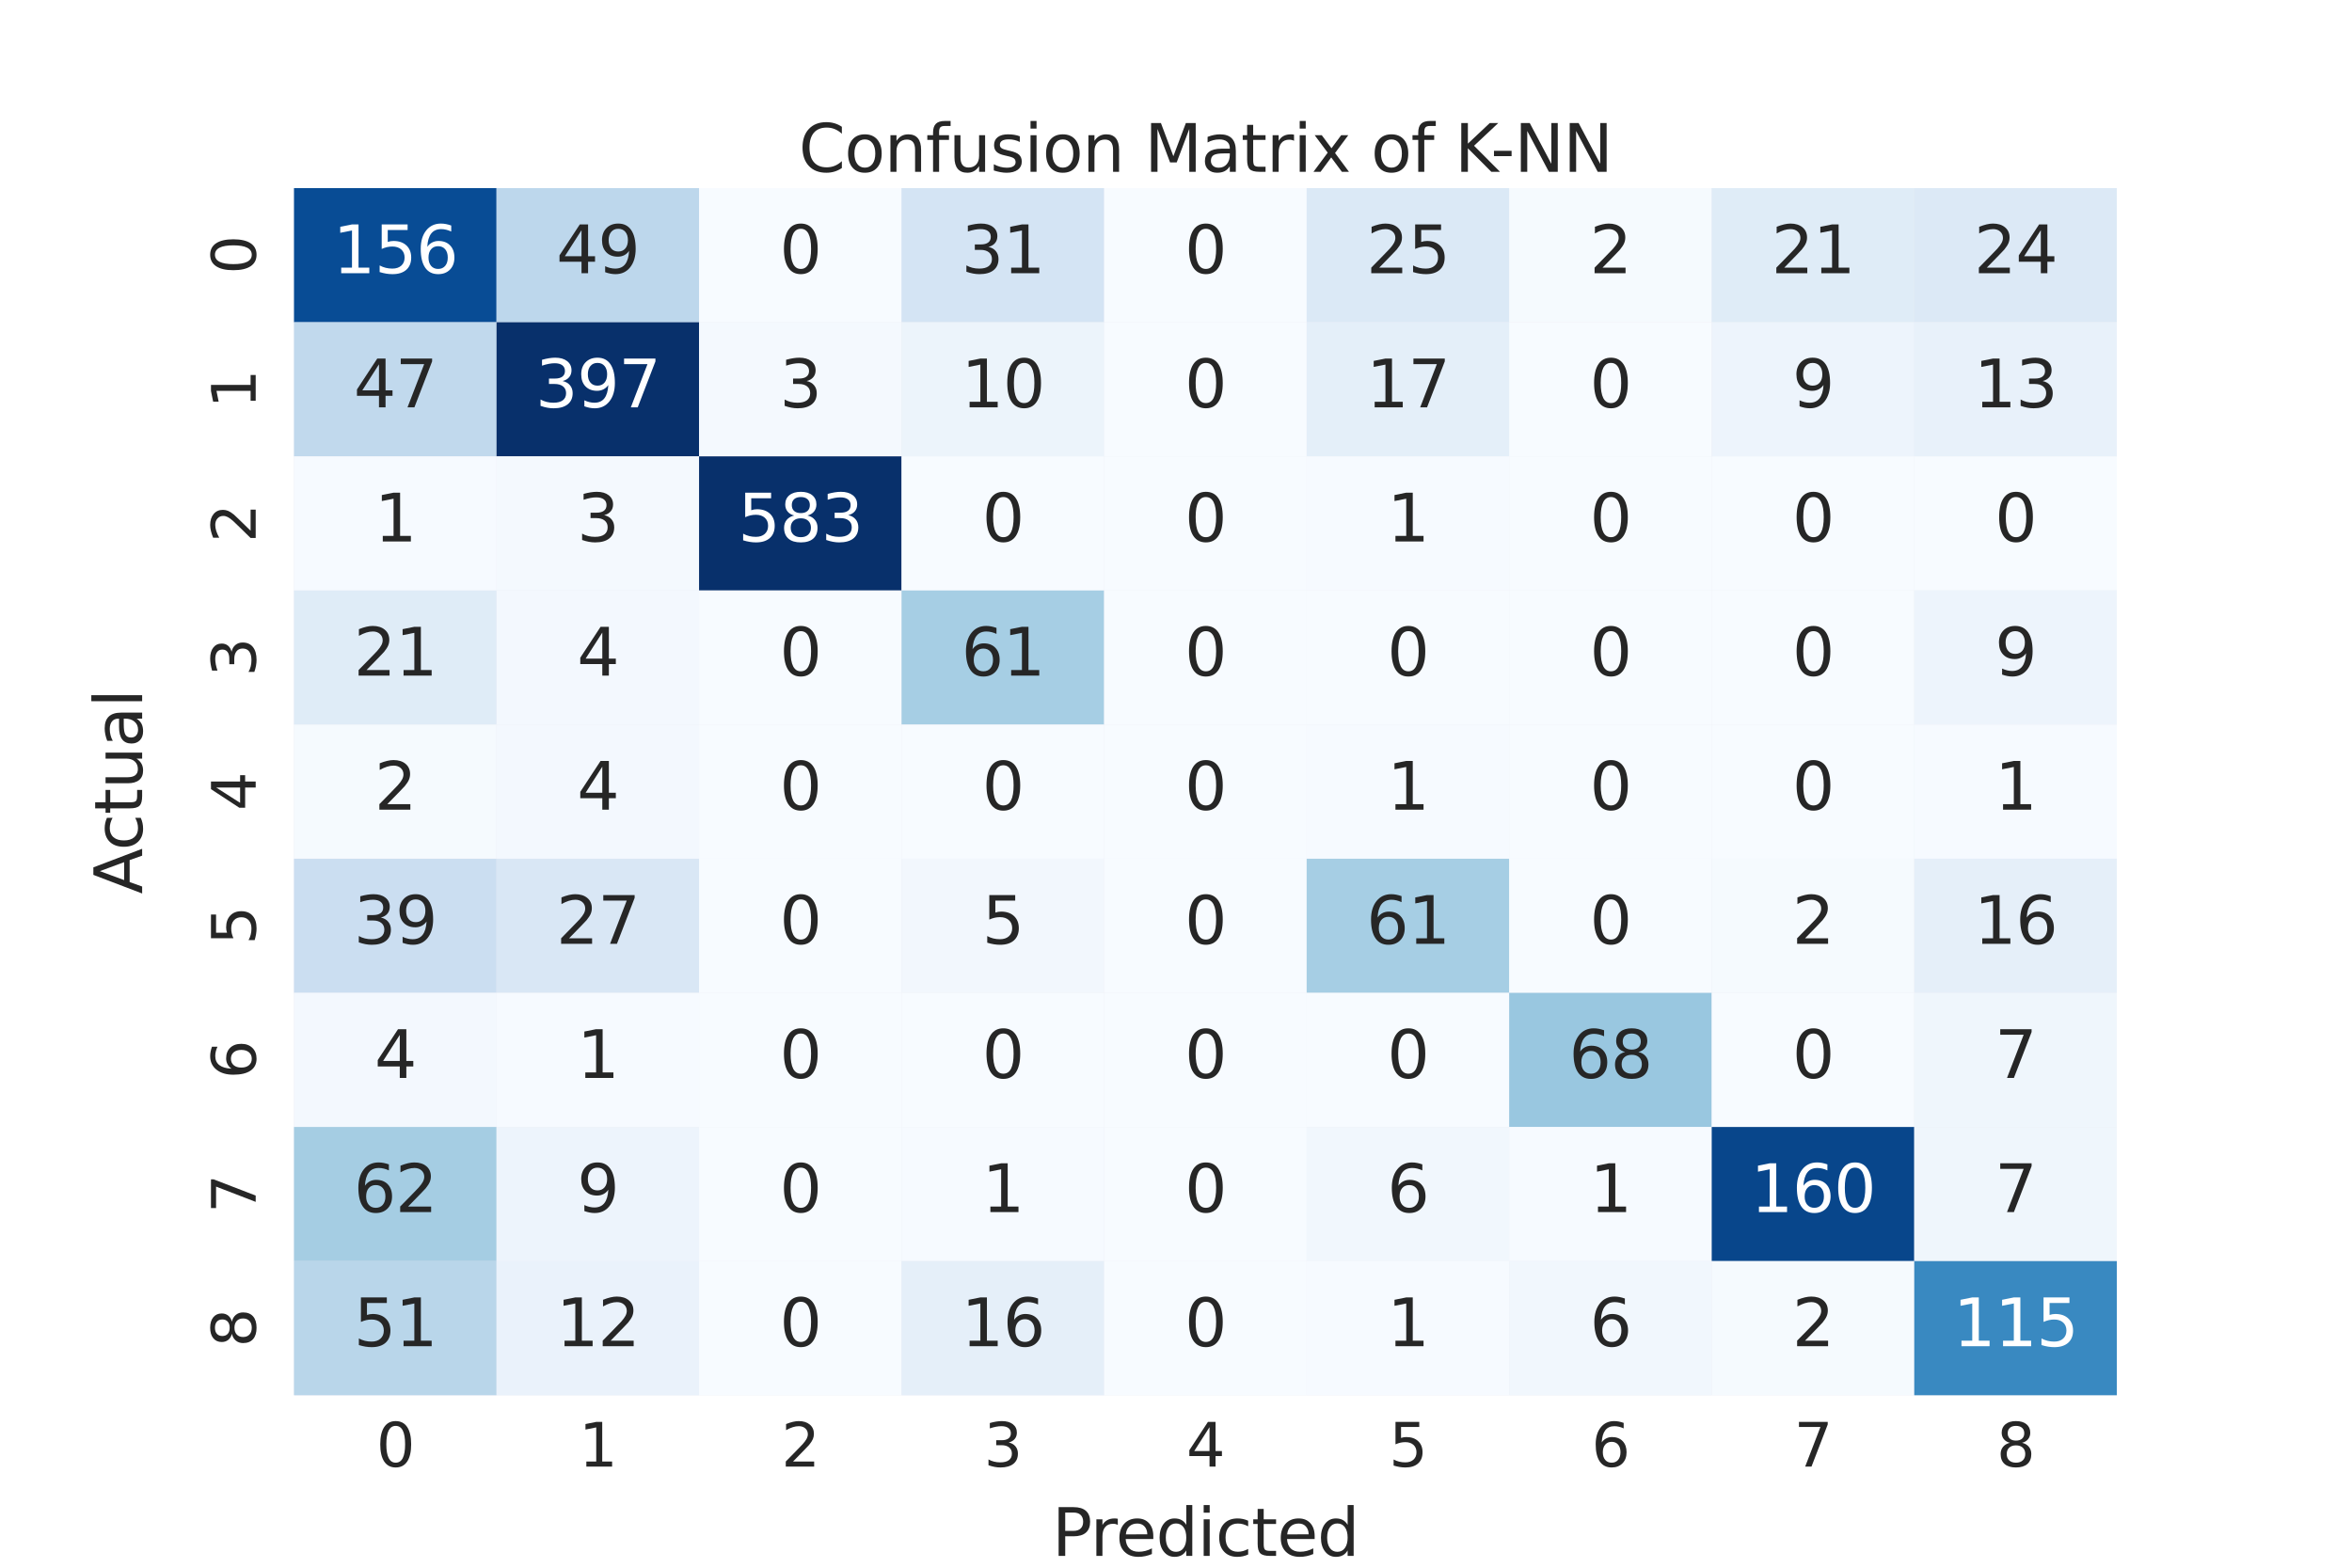 <?xml version="1.0" encoding="utf-8" standalone="no"?>
<!DOCTYPE svg PUBLIC "-//W3C//DTD SVG 1.1//EN"
  "http://www.w3.org/Graphics/SVG/1.1/DTD/svg11.dtd">
<svg xmlns:xlink="http://www.w3.org/1999/xlink" width="864pt" height="576pt" viewBox="0 0 864 576" xmlns="http://www.w3.org/2000/svg" version="1.1">
 <defs>
  <style type="text/css">*{stroke-linejoin: round; stroke-linecap: butt}</style>
 </defs>
 <g id="figure_1">
  <g id="patch_1">
   <path d="M 0 576 
L 864 576 
L 864 0 
L 0 0 
z
" style="fill: #ffffff"/>
  </g>
  <g id="axes_1">
   <g id="patch_2">
    <path d="M 108 512.64 
L 777.6 512.64 
L 777.6 69.12 
L 108 69.12 
z
" style="fill: #eaeaf2"/>
   </g>
   <g id="matplotlib.axis_1">
    <g id="xtick_1">
     <g id="text_1">
      <!-- 0 -->
      <g style="fill: #262626" transform="translate(138.201 538.857) scale(0.22 -0.22)">
       <defs>
        <path id="DejaVuSans-30" d="M 2034 4250 
Q 1547 4250 1301 3770 
Q 1056 3291 1056 2328 
Q 1056 1369 1301 889 
Q 1547 409 2034 409 
Q 2525 409 2770 889 
Q 3016 1369 3016 2328 
Q 3016 3291 2770 3770 
Q 2525 4250 2034 4250 
z
M 2034 4750 
Q 2819 4750 3233 4129 
Q 3647 3509 3647 2328 
Q 3647 1150 3233 529 
Q 2819 -91 2034 -91 
Q 1250 -91 836 529 
Q 422 1150 422 2328 
Q 422 3509 836 4129 
Q 1250 4750 2034 4750 
z
" transform="scale(0.016)"/>
       </defs>
       <use xlink:href="#DejaVuSans-30"/>
      </g>
     </g>
    </g>
    <g id="xtick_2">
     <g id="text_2">
      <!-- 1 -->
      <g style="fill: #262626" transform="translate(212.601 538.857) scale(0.22 -0.22)">
       <defs>
        <path id="DejaVuSans-31" d="M 794 531 
L 1825 531 
L 1825 4091 
L 703 3866 
L 703 4441 
L 1819 4666 
L 2450 4666 
L 2450 531 
L 3481 531 
L 3481 0 
L 794 0 
L 794 531 
z
" transform="scale(0.016)"/>
       </defs>
       <use xlink:href="#DejaVuSans-31"/>
      </g>
     </g>
    </g>
    <g id="xtick_3">
     <g id="text_3">
      <!-- 2 -->
      <g style="fill: #262626" transform="translate(287.001 538.857) scale(0.22 -0.22)">
       <defs>
        <path id="DejaVuSans-32" d="M 1228 531 
L 3431 531 
L 3431 0 
L 469 0 
L 469 531 
Q 828 903 1448 1529 
Q 2069 2156 2228 2338 
Q 2531 2678 2651 2914 
Q 2772 3150 2772 3378 
Q 2772 3750 2511 3984 
Q 2250 4219 1831 4219 
Q 1534 4219 1204 4116 
Q 875 4013 500 3803 
L 500 4441 
Q 881 4594 1212 4672 
Q 1544 4750 1819 4750 
Q 2544 4750 2975 4387 
Q 3406 4025 3406 3419 
Q 3406 3131 3298 2873 
Q 3191 2616 2906 2266 
Q 2828 2175 2409 1742 
Q 1991 1309 1228 531 
z
" transform="scale(0.016)"/>
       </defs>
       <use xlink:href="#DejaVuSans-32"/>
      </g>
     </g>
    </g>
    <g id="xtick_4">
     <g id="text_4">
      <!-- 3 -->
      <g style="fill: #262626" transform="translate(361.401 538.857) scale(0.22 -0.22)">
       <defs>
        <path id="DejaVuSans-33" d="M 2597 2516 
Q 3050 2419 3304 2112 
Q 3559 1806 3559 1356 
Q 3559 666 3084 287 
Q 2609 -91 1734 -91 
Q 1441 -91 1130 -33 
Q 819 25 488 141 
L 488 750 
Q 750 597 1062 519 
Q 1375 441 1716 441 
Q 2309 441 2620 675 
Q 2931 909 2931 1356 
Q 2931 1769 2642 2001 
Q 2353 2234 1838 2234 
L 1294 2234 
L 1294 2753 
L 1863 2753 
Q 2328 2753 2575 2939 
Q 2822 3125 2822 3475 
Q 2822 3834 2567 4026 
Q 2313 4219 1838 4219 
Q 1578 4219 1281 4162 
Q 984 4106 628 3988 
L 628 4550 
Q 988 4650 1302 4700 
Q 1616 4750 1894 4750 
Q 2613 4750 3031 4423 
Q 3450 4097 3450 3541 
Q 3450 3153 3228 2886 
Q 3006 2619 2597 2516 
z
" transform="scale(0.016)"/>
       </defs>
       <use xlink:href="#DejaVuSans-33"/>
      </g>
     </g>
    </g>
    <g id="xtick_5">
     <g id="text_5">
      <!-- 4 -->
      <g style="fill: #262626" transform="translate(435.801 538.857) scale(0.22 -0.22)">
       <defs>
        <path id="DejaVuSans-34" d="M 2419 4116 
L 825 1625 
L 2419 1625 
L 2419 4116 
z
M 2253 4666 
L 3047 4666 
L 3047 1625 
L 3713 1625 
L 3713 1100 
L 3047 1100 
L 3047 0 
L 2419 0 
L 2419 1100 
L 313 1100 
L 313 1709 
L 2253 4666 
z
" transform="scale(0.016)"/>
       </defs>
       <use xlink:href="#DejaVuSans-34"/>
      </g>
     </g>
    </g>
    <g id="xtick_6">
     <g id="text_6">
      <!-- 5 -->
      <g style="fill: #262626" transform="translate(510.201 538.857) scale(0.22 -0.22)">
       <defs>
        <path id="DejaVuSans-35" d="M 691 4666 
L 3169 4666 
L 3169 4134 
L 1269 4134 
L 1269 2991 
Q 1406 3038 1543 3061 
Q 1681 3084 1819 3084 
Q 2600 3084 3056 2656 
Q 3513 2228 3513 1497 
Q 3513 744 3044 326 
Q 2575 -91 1722 -91 
Q 1428 -91 1123 -41 
Q 819 9 494 109 
L 494 744 
Q 775 591 1075 516 
Q 1375 441 1709 441 
Q 2250 441 2565 725 
Q 2881 1009 2881 1497 
Q 2881 1984 2565 2268 
Q 2250 2553 1709 2553 
Q 1456 2553 1204 2497 
Q 953 2441 691 2322 
L 691 4666 
z
" transform="scale(0.016)"/>
       </defs>
       <use xlink:href="#DejaVuSans-35"/>
      </g>
     </g>
    </g>
    <g id="xtick_7">
     <g id="text_7">
      <!-- 6 -->
      <g style="fill: #262626" transform="translate(584.601 538.857) scale(0.22 -0.22)">
       <defs>
        <path id="DejaVuSans-36" d="M 2113 2584 
Q 1688 2584 1439 2293 
Q 1191 2003 1191 1497 
Q 1191 994 1439 701 
Q 1688 409 2113 409 
Q 2538 409 2786 701 
Q 3034 994 3034 1497 
Q 3034 2003 2786 2293 
Q 2538 2584 2113 2584 
z
M 3366 4563 
L 3366 3988 
Q 3128 4100 2886 4159 
Q 2644 4219 2406 4219 
Q 1781 4219 1451 3797 
Q 1122 3375 1075 2522 
Q 1259 2794 1537 2939 
Q 1816 3084 2150 3084 
Q 2853 3084 3261 2657 
Q 3669 2231 3669 1497 
Q 3669 778 3244 343 
Q 2819 -91 2113 -91 
Q 1303 -91 875 529 
Q 447 1150 447 2328 
Q 447 3434 972 4092 
Q 1497 4750 2381 4750 
Q 2619 4750 2861 4703 
Q 3103 4656 3366 4563 
z
" transform="scale(0.016)"/>
       </defs>
       <use xlink:href="#DejaVuSans-36"/>
      </g>
     </g>
    </g>
    <g id="xtick_8">
     <g id="text_8">
      <!-- 7 -->
      <g style="fill: #262626" transform="translate(659.001 538.857) scale(0.22 -0.22)">
       <defs>
        <path id="DejaVuSans-37" d="M 525 4666 
L 3525 4666 
L 3525 4397 
L 1831 0 
L 1172 0 
L 2766 4134 
L 525 4134 
L 525 4666 
z
" transform="scale(0.016)"/>
       </defs>
       <use xlink:href="#DejaVuSans-37"/>
      </g>
     </g>
    </g>
    <g id="xtick_9">
     <g id="text_9">
      <!-- 8 -->
      <g style="fill: #262626" transform="translate(733.401 538.857) scale(0.22 -0.22)">
       <defs>
        <path id="DejaVuSans-38" d="M 2034 2216 
Q 1584 2216 1326 1975 
Q 1069 1734 1069 1313 
Q 1069 891 1326 650 
Q 1584 409 2034 409 
Q 2484 409 2743 651 
Q 3003 894 3003 1313 
Q 3003 1734 2745 1975 
Q 2488 2216 2034 2216 
z
M 1403 2484 
Q 997 2584 770 2862 
Q 544 3141 544 3541 
Q 544 4100 942 4425 
Q 1341 4750 2034 4750 
Q 2731 4750 3128 4425 
Q 3525 4100 3525 3541 
Q 3525 3141 3298 2862 
Q 3072 2584 2669 2484 
Q 3125 2378 3379 2068 
Q 3634 1759 3634 1313 
Q 3634 634 3220 271 
Q 2806 -91 2034 -91 
Q 1263 -91 848 271 
Q 434 634 434 1313 
Q 434 1759 690 2068 
Q 947 2378 1403 2484 
z
M 1172 3481 
Q 1172 3119 1398 2916 
Q 1625 2713 2034 2713 
Q 2441 2713 2670 2916 
Q 2900 3119 2900 3481 
Q 2900 3844 2670 4047 
Q 2441 4250 2034 4250 
Q 1625 4250 1398 4047 
Q 1172 3844 1172 3481 
z
" transform="scale(0.016)"/>
       </defs>
       <use xlink:href="#DejaVuSans-38"/>
      </g>
     </g>
    </g>
    <g id="text_10">
     <!-- Predicted -->
     <g style="fill: #262626" transform="translate(386.471 571.668) scale(0.24 -0.24)">
      <defs>
       <path id="DejaVuSans-50" d="M 1259 4147 
L 1259 2394 
L 2053 2394 
Q 2494 2394 2734 2622 
Q 2975 2850 2975 3272 
Q 2975 3691 2734 3919 
Q 2494 4147 2053 4147 
L 1259 4147 
z
M 628 4666 
L 2053 4666 
Q 2838 4666 3239 4311 
Q 3641 3956 3641 3272 
Q 3641 2581 3239 2228 
Q 2838 1875 2053 1875 
L 1259 1875 
L 1259 0 
L 628 0 
L 628 4666 
z
" transform="scale(0.016)"/>
       <path id="DejaVuSans-72" d="M 2631 2963 
Q 2534 3019 2420 3045 
Q 2306 3072 2169 3072 
Q 1681 3072 1420 2755 
Q 1159 2438 1159 1844 
L 1159 0 
L 581 0 
L 581 3500 
L 1159 3500 
L 1159 2956 
Q 1341 3275 1631 3429 
Q 1922 3584 2338 3584 
Q 2397 3584 2469 3576 
Q 2541 3569 2628 3553 
L 2631 2963 
z
" transform="scale(0.016)"/>
       <path id="DejaVuSans-65" d="M 3597 1894 
L 3597 1613 
L 953 1613 
Q 991 1019 1311 708 
Q 1631 397 2203 397 
Q 2534 397 2845 478 
Q 3156 559 3463 722 
L 3463 178 
Q 3153 47 2828 -22 
Q 2503 -91 2169 -91 
Q 1331 -91 842 396 
Q 353 884 353 1716 
Q 353 2575 817 3079 
Q 1281 3584 2069 3584 
Q 2775 3584 3186 3129 
Q 3597 2675 3597 1894 
z
M 3022 2063 
Q 3016 2534 2758 2815 
Q 2500 3097 2075 3097 
Q 1594 3097 1305 2825 
Q 1016 2553 972 2059 
L 3022 2063 
z
" transform="scale(0.016)"/>
       <path id="DejaVuSans-64" d="M 2906 2969 
L 2906 4863 
L 3481 4863 
L 3481 0 
L 2906 0 
L 2906 525 
Q 2725 213 2448 61 
Q 2172 -91 1784 -91 
Q 1150 -91 751 415 
Q 353 922 353 1747 
Q 353 2572 751 3078 
Q 1150 3584 1784 3584 
Q 2172 3584 2448 3432 
Q 2725 3281 2906 2969 
z
M 947 1747 
Q 947 1113 1208 752 
Q 1469 391 1925 391 
Q 2381 391 2643 752 
Q 2906 1113 2906 1747 
Q 2906 2381 2643 2742 
Q 2381 3103 1925 3103 
Q 1469 3103 1208 2742 
Q 947 2381 947 1747 
z
" transform="scale(0.016)"/>
       <path id="DejaVuSans-69" d="M 603 3500 
L 1178 3500 
L 1178 0 
L 603 0 
L 603 3500 
z
M 603 4863 
L 1178 4863 
L 1178 4134 
L 603 4134 
L 603 4863 
z
" transform="scale(0.016)"/>
       <path id="DejaVuSans-63" d="M 3122 3366 
L 3122 2828 
Q 2878 2963 2633 3030 
Q 2388 3097 2138 3097 
Q 1578 3097 1268 2742 
Q 959 2388 959 1747 
Q 959 1106 1268 751 
Q 1578 397 2138 397 
Q 2388 397 2633 464 
Q 2878 531 3122 666 
L 3122 134 
Q 2881 22 2623 -34 
Q 2366 -91 2075 -91 
Q 1284 -91 818 406 
Q 353 903 353 1747 
Q 353 2603 823 3093 
Q 1294 3584 2113 3584 
Q 2378 3584 2631 3529 
Q 2884 3475 3122 3366 
z
" transform="scale(0.016)"/>
       <path id="DejaVuSans-74" d="M 1172 4494 
L 1172 3500 
L 2356 3500 
L 2356 3053 
L 1172 3053 
L 1172 1153 
Q 1172 725 1289 603 
Q 1406 481 1766 481 
L 2356 481 
L 2356 0 
L 1766 0 
Q 1100 0 847 248 
Q 594 497 594 1153 
L 594 3053 
L 172 3053 
L 172 3500 
L 594 3500 
L 594 4494 
L 1172 4494 
z
" transform="scale(0.016)"/>
      </defs>
      <use xlink:href="#DejaVuSans-50"/>
      <use xlink:href="#DejaVuSans-72" x="58.553"/>
      <use xlink:href="#DejaVuSans-65" x="97.416"/>
      <use xlink:href="#DejaVuSans-64" x="158.939"/>
      <use xlink:href="#DejaVuSans-69" x="222.416"/>
      <use xlink:href="#DejaVuSans-63" x="250.199"/>
      <use xlink:href="#DejaVuSans-74" x="305.18"/>
      <use xlink:href="#DejaVuSans-65" x="344.389"/>
      <use xlink:href="#DejaVuSans-64" x="405.912"/>
     </g>
    </g>
   </g>
   <g id="matplotlib.axis_2">
    <g id="ytick_1">
     <g id="text_11">
      <!-- 0 -->
      <g style="fill: #262626" transform="translate(93.925 100.759) rotate(-90) scale(0.22 -0.22)">
       <use xlink:href="#DejaVuSans-30"/>
      </g>
     </g>
    </g>
    <g id="ytick_2">
     <g id="text_12">
      <!-- 1 -->
      <g style="fill: #262626" transform="translate(93.925 150.039) rotate(-90) scale(0.22 -0.22)">
       <use xlink:href="#DejaVuSans-31"/>
      </g>
     </g>
    </g>
    <g id="ytick_3">
     <g id="text_13">
      <!-- 2 -->
      <g style="fill: #262626" transform="translate(93.925 199.319) rotate(-90) scale(0.22 -0.22)">
       <use xlink:href="#DejaVuSans-32"/>
      </g>
     </g>
    </g>
    <g id="ytick_4">
     <g id="text_14">
      <!-- 3 -->
      <g style="fill: #262626" transform="translate(93.925 248.599) rotate(-90) scale(0.22 -0.22)">
       <use xlink:href="#DejaVuSans-33"/>
      </g>
     </g>
    </g>
    <g id="ytick_5">
     <g id="text_15">
      <!-- 4 -->
      <g style="fill: #262626" transform="translate(93.925 297.879) rotate(-90) scale(0.22 -0.22)">
       <use xlink:href="#DejaVuSans-34"/>
      </g>
     </g>
    </g>
    <g id="ytick_6">
     <g id="text_16">
      <!-- 5 -->
      <g style="fill: #262626" transform="translate(93.925 347.159) rotate(-90) scale(0.22 -0.22)">
       <use xlink:href="#DejaVuSans-35"/>
      </g>
     </g>
    </g>
    <g id="ytick_7">
     <g id="text_17">
      <!-- 6 -->
      <g style="fill: #262626" transform="translate(93.925 396.439) rotate(-90) scale(0.22 -0.22)">
       <use xlink:href="#DejaVuSans-36"/>
      </g>
     </g>
    </g>
    <g id="ytick_8">
     <g id="text_18">
      <!-- 7 -->
      <g style="fill: #262626" transform="translate(93.925 445.719) rotate(-90) scale(0.22 -0.22)">
       <use xlink:href="#DejaVuSans-37"/>
      </g>
     </g>
    </g>
    <g id="ytick_9">
     <g id="text_19">
      <!-- 8 -->
      <g style="fill: #262626" transform="translate(93.925 494.999) rotate(-90) scale(0.22 -0.22)">
       <use xlink:href="#DejaVuSans-38"/>
      </g>
     </g>
    </g>
    <g id="text_20">
     <!-- Actual -->
     <g style="fill: #262626" transform="translate(52.217 328.474) rotate(-90) scale(0.24 -0.24)">
      <defs>
       <path id="DejaVuSans-41" d="M 2188 4044 
L 1331 1722 
L 3047 1722 
L 2188 4044 
z
M 1831 4666 
L 2547 4666 
L 4325 0 
L 3669 0 
L 3244 1197 
L 1141 1197 
L 716 0 
L 50 0 
L 1831 4666 
z
" transform="scale(0.016)"/>
       <path id="DejaVuSans-75" d="M 544 1381 
L 544 3500 
L 1119 3500 
L 1119 1403 
Q 1119 906 1312 657 
Q 1506 409 1894 409 
Q 2359 409 2629 706 
Q 2900 1003 2900 1516 
L 2900 3500 
L 3475 3500 
L 3475 0 
L 2900 0 
L 2900 538 
Q 2691 219 2414 64 
Q 2138 -91 1772 -91 
Q 1169 -91 856 284 
Q 544 659 544 1381 
z
M 1991 3584 
L 1991 3584 
z
" transform="scale(0.016)"/>
       <path id="DejaVuSans-61" d="M 2194 1759 
Q 1497 1759 1228 1600 
Q 959 1441 959 1056 
Q 959 750 1161 570 
Q 1363 391 1709 391 
Q 2188 391 2477 730 
Q 2766 1069 2766 1631 
L 2766 1759 
L 2194 1759 
z
M 3341 1997 
L 3341 0 
L 2766 0 
L 2766 531 
Q 2569 213 2275 61 
Q 1981 -91 1556 -91 
Q 1019 -91 701 211 
Q 384 513 384 1019 
Q 384 1609 779 1909 
Q 1175 2209 1959 2209 
L 2766 2209 
L 2766 2266 
Q 2766 2663 2505 2880 
Q 2244 3097 1772 3097 
Q 1472 3097 1187 3025 
Q 903 2953 641 2809 
L 641 3341 
Q 956 3463 1253 3523 
Q 1550 3584 1831 3584 
Q 2591 3584 2966 3190 
Q 3341 2797 3341 1997 
z
" transform="scale(0.016)"/>
       <path id="DejaVuSans-6c" d="M 603 4863 
L 1178 4863 
L 1178 0 
L 603 0 
L 603 4863 
z
" transform="scale(0.016)"/>
      </defs>
      <use xlink:href="#DejaVuSans-41"/>
      <use xlink:href="#DejaVuSans-63" x="66.658"/>
      <use xlink:href="#DejaVuSans-74" x="121.639"/>
      <use xlink:href="#DejaVuSans-75" x="160.848"/>
      <use xlink:href="#DejaVuSans-61" x="224.227"/>
      <use xlink:href="#DejaVuSans-6c" x="285.506"/>
     </g>
    </g>
   </g>
   <g id="QuadMesh_1">
    <path d="M 108 69.12 
L 182.4 69.12 
L 182.4 118.4 
L 108 118.4 
L 108 69.12 
" clip-path="url(#p17bc9e48e8)" style="fill: #084c95"/>
    <path d="M 182.4 69.12 
L 256.8 69.12 
L 256.8 118.4 
L 182.4 118.4 
L 182.4 69.12 
" clip-path="url(#p17bc9e48e8)" style="fill: #bdd7ec"/>
    <path d="M 256.8 69.12 
L 331.2 69.12 
L 331.2 118.4 
L 256.8 118.4 
L 256.8 69.12 
" clip-path="url(#p17bc9e48e8)" style="fill: #f7fbff"/>
    <path d="M 331.2 69.12 
L 405.6 69.12 
L 405.6 118.4 
L 331.2 118.4 
L 331.2 69.12 
" clip-path="url(#p17bc9e48e8)" style="fill: #d4e4f4"/>
    <path d="M 405.6 69.12 
L 480 69.12 
L 480 118.4 
L 405.6 118.4 
L 405.6 69.12 
" clip-path="url(#p17bc9e48e8)" style="fill: #f7fbff"/>
    <path d="M 480 69.12 
L 554.4 69.12 
L 554.4 118.4 
L 480 118.4 
L 480 69.12 
" clip-path="url(#p17bc9e48e8)" style="fill: #dbe9f6"/>
    <path d="M 554.4 69.12 
L 628.8 69.12 
L 628.8 118.4 
L 554.4 118.4 
L 554.4 69.12 
" clip-path="url(#p17bc9e48e8)" style="fill: #f5fafe"/>
    <path d="M 628.8 69.12 
L 703.2 69.12 
L 703.2 118.4 
L 628.8 118.4 
L 628.8 69.12 
" clip-path="url(#p17bc9e48e8)" style="fill: #dfecf7"/>
    <path d="M 703.2 69.12 
L 777.6 69.12 
L 777.6 118.4 
L 703.2 118.4 
L 703.2 69.12 
" clip-path="url(#p17bc9e48e8)" style="fill: #dce9f6"/>
    <path d="M 108 118.4 
L 182.4 118.4 
L 182.4 167.68 
L 108 167.68 
L 108 118.4 
" clip-path="url(#p17bc9e48e8)" style="fill: #c1d9ed"/>
    <path d="M 182.4 118.4 
L 256.8 118.4 
L 256.8 167.68 
L 182.4 167.68 
L 182.4 118.4 
" clip-path="url(#p17bc9e48e8)" style="fill: #08306b"/>
    <path d="M 256.8 118.4 
L 331.2 118.4 
L 331.2 167.68 
L 256.8 167.68 
L 256.8 118.4 
" clip-path="url(#p17bc9e48e8)" style="fill: #f4f9fe"/>
    <path d="M 331.2 118.4 
L 405.6 118.4 
L 405.6 167.68 
L 331.2 167.68 
L 331.2 118.4 
" clip-path="url(#p17bc9e48e8)" style="fill: #ecf4fb"/>
    <path d="M 405.6 118.4 
L 480 118.4 
L 480 167.68 
L 405.6 167.68 
L 405.6 118.4 
" clip-path="url(#p17bc9e48e8)" style="fill: #f7fbff"/>
    <path d="M 480 118.4 
L 554.4 118.4 
L 554.4 167.68 
L 480 167.68 
L 480 118.4 
" clip-path="url(#p17bc9e48e8)" style="fill: #e4eff9"/>
    <path d="M 554.4 118.4 
L 628.8 118.4 
L 628.8 167.68 
L 554.4 167.68 
L 554.4 118.4 
" clip-path="url(#p17bc9e48e8)" style="fill: #f7fbff"/>
    <path d="M 628.8 118.4 
L 703.2 118.4 
L 703.2 167.68 
L 628.8 167.68 
L 628.8 118.4 
" clip-path="url(#p17bc9e48e8)" style="fill: #edf4fc"/>
    <path d="M 703.2 118.4 
L 777.6 118.4 
L 777.6 167.68 
L 703.2 167.68 
L 703.2 118.4 
" clip-path="url(#p17bc9e48e8)" style="fill: #e8f1fa"/>
    <path d="M 108 167.68 
L 182.4 167.68 
L 182.4 216.96 
L 108 216.96 
L 108 167.68 
" clip-path="url(#p17bc9e48e8)" style="fill: #f6faff"/>
    <path d="M 182.4 167.68 
L 256.8 167.68 
L 256.8 216.96 
L 182.4 216.96 
L 182.4 167.68 
" clip-path="url(#p17bc9e48e8)" style="fill: #f4f9fe"/>
    <path d="M 256.8 167.68 
L 331.2 167.68 
L 331.2 216.96 
L 256.8 216.96 
L 256.8 167.68 
" clip-path="url(#p17bc9e48e8)" style="fill: #08306b"/>
    <path d="M 331.2 167.68 
L 405.6 167.68 
L 405.6 216.96 
L 331.2 216.96 
L 331.2 167.68 
" clip-path="url(#p17bc9e48e8)" style="fill: #f7fbff"/>
    <path d="M 405.6 167.68 
L 480 167.68 
L 480 216.96 
L 405.6 216.96 
L 405.6 167.68 
" clip-path="url(#p17bc9e48e8)" style="fill: #f7fbff"/>
    <path d="M 480 167.68 
L 554.4 167.68 
L 554.4 216.96 
L 480 216.96 
L 480 167.68 
" clip-path="url(#p17bc9e48e8)" style="fill: #f6faff"/>
    <path d="M 554.4 167.68 
L 628.8 167.68 
L 628.8 216.96 
L 554.4 216.96 
L 554.4 167.68 
" clip-path="url(#p17bc9e48e8)" style="fill: #f7fbff"/>
    <path d="M 628.8 167.68 
L 703.2 167.68 
L 703.2 216.96 
L 628.8 216.96 
L 628.8 167.68 
" clip-path="url(#p17bc9e48e8)" style="fill: #f7fbff"/>
    <path d="M 703.2 167.68 
L 777.6 167.68 
L 777.6 216.96 
L 703.2 216.96 
L 703.2 167.68 
" clip-path="url(#p17bc9e48e8)" style="fill: #f7fbff"/>
    <path d="M 108 216.96 
L 182.4 216.96 
L 182.4 266.24 
L 108 266.24 
L 108 216.96 
" clip-path="url(#p17bc9e48e8)" style="fill: #dfecf7"/>
    <path d="M 182.4 216.96 
L 256.8 216.96 
L 256.8 266.24 
L 182.4 266.24 
L 182.4 216.96 
" clip-path="url(#p17bc9e48e8)" style="fill: #f3f8fe"/>
    <path d="M 256.8 216.96 
L 331.2 216.96 
L 331.2 266.24 
L 256.8 266.24 
L 256.8 216.96 
" clip-path="url(#p17bc9e48e8)" style="fill: #f7fbff"/>
    <path d="M 331.2 216.96 
L 405.6 216.96 
L 405.6 266.24 
L 331.2 266.24 
L 331.2 216.96 
" clip-path="url(#p17bc9e48e8)" style="fill: #a6cee4"/>
    <path d="M 405.6 216.96 
L 480 216.96 
L 480 266.24 
L 405.6 266.24 
L 405.6 216.96 
" clip-path="url(#p17bc9e48e8)" style="fill: #f7fbff"/>
    <path d="M 480 216.96 
L 554.4 216.96 
L 554.4 266.24 
L 480 266.24 
L 480 216.96 
" clip-path="url(#p17bc9e48e8)" style="fill: #f7fbff"/>
    <path d="M 554.4 216.96 
L 628.8 216.96 
L 628.8 266.24 
L 554.4 266.24 
L 554.4 216.96 
" clip-path="url(#p17bc9e48e8)" style="fill: #f7fbff"/>
    <path d="M 628.8 216.96 
L 703.2 216.96 
L 703.2 266.24 
L 628.8 266.24 
L 628.8 216.96 
" clip-path="url(#p17bc9e48e8)" style="fill: #f7fbff"/>
    <path d="M 703.2 216.96 
L 777.6 216.96 
L 777.6 266.24 
L 703.2 266.24 
L 703.2 216.96 
" clip-path="url(#p17bc9e48e8)" style="fill: #edf4fc"/>
    <path d="M 108 266.24 
L 182.4 266.24 
L 182.4 315.52 
L 108 315.52 
L 108 266.24 
" clip-path="url(#p17bc9e48e8)" style="fill: #f5fafe"/>
    <path d="M 182.4 266.24 
L 256.8 266.24 
L 256.8 315.52 
L 182.4 315.52 
L 182.4 266.24 
" clip-path="url(#p17bc9e48e8)" style="fill: #f3f8fe"/>
    <path d="M 256.8 266.24 
L 331.2 266.24 
L 331.2 315.52 
L 256.8 315.52 
L 256.8 266.24 
" clip-path="url(#p17bc9e48e8)" style="fill: #f7fbff"/>
    <path d="M 331.2 266.24 
L 405.6 266.24 
L 405.6 315.52 
L 331.2 315.52 
L 331.2 266.24 
" clip-path="url(#p17bc9e48e8)" style="fill: #f7fbff"/>
    <path d="M 405.6 266.24 
L 480 266.24 
L 480 315.52 
L 405.6 315.52 
L 405.6 266.24 
" clip-path="url(#p17bc9e48e8)" style="fill: #f7fbff"/>
    <path d="M 480 266.24 
L 554.4 266.24 
L 554.4 315.52 
L 480 315.52 
L 480 266.24 
" clip-path="url(#p17bc9e48e8)" style="fill: #f6faff"/>
    <path d="M 554.4 266.24 
L 628.8 266.24 
L 628.8 315.52 
L 554.4 315.52 
L 554.4 266.24 
" clip-path="url(#p17bc9e48e8)" style="fill: #f7fbff"/>
    <path d="M 628.8 266.24 
L 703.2 266.24 
L 703.2 315.52 
L 628.8 315.52 
L 628.8 266.24 
" clip-path="url(#p17bc9e48e8)" style="fill: #f7fbff"/>
    <path d="M 703.2 266.24 
L 777.6 266.24 
L 777.6 315.52 
L 703.2 315.52 
L 703.2 266.24 
" clip-path="url(#p17bc9e48e8)" style="fill: #f6faff"/>
    <path d="M 108 315.52 
L 182.4 315.52 
L 182.4 364.8 
L 108 364.8 
L 108 315.52 
" clip-path="url(#p17bc9e48e8)" style="fill: #cbdef1"/>
    <path d="M 182.4 315.52 
L 256.8 315.52 
L 256.8 364.8 
L 182.4 364.8 
L 182.4 315.52 
" clip-path="url(#p17bc9e48e8)" style="fill: #d9e7f5"/>
    <path d="M 256.8 315.52 
L 331.2 315.52 
L 331.2 364.8 
L 256.8 364.8 
L 256.8 315.52 
" clip-path="url(#p17bc9e48e8)" style="fill: #f7fbff"/>
    <path d="M 331.2 315.52 
L 405.6 315.52 
L 405.6 364.8 
L 331.2 364.8 
L 331.2 315.52 
" clip-path="url(#p17bc9e48e8)" style="fill: #f2f7fd"/>
    <path d="M 405.6 315.52 
L 480 315.52 
L 480 364.8 
L 405.6 364.8 
L 405.6 315.52 
" clip-path="url(#p17bc9e48e8)" style="fill: #f7fbff"/>
    <path d="M 480 315.52 
L 554.4 315.52 
L 554.4 364.8 
L 480 364.8 
L 480 315.52 
" clip-path="url(#p17bc9e48e8)" style="fill: #a6cee4"/>
    <path d="M 554.4 315.52 
L 628.8 315.52 
L 628.8 364.8 
L 554.4 364.8 
L 554.4 315.52 
" clip-path="url(#p17bc9e48e8)" style="fill: #f7fbff"/>
    <path d="M 628.8 315.52 
L 703.2 315.52 
L 703.2 364.8 
L 628.8 364.8 
L 628.8 315.52 
" clip-path="url(#p17bc9e48e8)" style="fill: #f5fafe"/>
    <path d="M 703.2 315.52 
L 777.6 315.52 
L 777.6 364.8 
L 703.2 364.8 
L 703.2 315.52 
" clip-path="url(#p17bc9e48e8)" style="fill: #e5eff9"/>
    <path d="M 108 364.8 
L 182.4 364.8 
L 182.4 414.08 
L 108 414.08 
L 108 364.8 
" clip-path="url(#p17bc9e48e8)" style="fill: #f3f8fe"/>
    <path d="M 182.4 364.8 
L 256.8 364.8 
L 256.8 414.08 
L 182.4 414.08 
L 182.4 364.8 
" clip-path="url(#p17bc9e48e8)" style="fill: #f6faff"/>
    <path d="M 256.8 364.8 
L 331.2 364.8 
L 331.2 414.08 
L 256.8 414.08 
L 256.8 364.8 
" clip-path="url(#p17bc9e48e8)" style="fill: #f7fbff"/>
    <path d="M 331.2 364.8 
L 405.6 364.8 
L 405.6 414.08 
L 331.2 414.08 
L 331.2 364.8 
" clip-path="url(#p17bc9e48e8)" style="fill: #f7fbff"/>
    <path d="M 405.6 364.8 
L 480 364.8 
L 480 414.08 
L 405.6 414.08 
L 405.6 364.8 
" clip-path="url(#p17bc9e48e8)" style="fill: #f7fbff"/>
    <path d="M 480 364.8 
L 554.4 364.8 
L 554.4 414.08 
L 480 414.08 
L 480 364.8 
" clip-path="url(#p17bc9e48e8)" style="fill: #f7fbff"/>
    <path d="M 554.4 364.8 
L 628.8 364.8 
L 628.8 414.08 
L 554.4 414.08 
L 554.4 364.8 
" clip-path="url(#p17bc9e48e8)" style="fill: #99c7e0"/>
    <path d="M 628.8 364.8 
L 703.2 364.8 
L 703.2 414.08 
L 628.8 414.08 
L 628.8 364.8 
" clip-path="url(#p17bc9e48e8)" style="fill: #f7fbff"/>
    <path d="M 703.2 364.8 
L 777.6 364.8 
L 777.6 414.08 
L 703.2 414.08 
L 703.2 364.8 
" clip-path="url(#p17bc9e48e8)" style="fill: #eff6fc"/>
    <path d="M 108 414.08 
L 182.4 414.08 
L 182.4 463.36 
L 108 463.36 
L 108 414.08 
" clip-path="url(#p17bc9e48e8)" style="fill: #a5cde3"/>
    <path d="M 182.4 414.08 
L 256.8 414.08 
L 256.8 463.36 
L 182.4 463.36 
L 182.4 414.08 
" clip-path="url(#p17bc9e48e8)" style="fill: #edf4fc"/>
    <path d="M 256.8 414.08 
L 331.2 414.08 
L 331.2 463.36 
L 256.8 463.36 
L 256.8 414.08 
" clip-path="url(#p17bc9e48e8)" style="fill: #f7fbff"/>
    <path d="M 331.2 414.08 
L 405.6 414.08 
L 405.6 463.36 
L 331.2 463.36 
L 331.2 414.08 
" clip-path="url(#p17bc9e48e8)" style="fill: #f6faff"/>
    <path d="M 405.6 414.08 
L 480 414.08 
L 480 463.36 
L 405.6 463.36 
L 405.6 414.08 
" clip-path="url(#p17bc9e48e8)" style="fill: #f7fbff"/>
    <path d="M 480 414.08 
L 554.4 414.08 
L 554.4 463.36 
L 480 463.36 
L 480 414.08 
" clip-path="url(#p17bc9e48e8)" style="fill: #f1f7fd"/>
    <path d="M 554.4 414.08 
L 628.8 414.08 
L 628.8 463.36 
L 554.4 463.36 
L 554.4 414.08 
" clip-path="url(#p17bc9e48e8)" style="fill: #f6faff"/>
    <path d="M 628.8 414.08 
L 703.2 414.08 
L 703.2 463.36 
L 628.8 463.36 
L 628.8 414.08 
" clip-path="url(#p17bc9e48e8)" style="fill: #08468b"/>
    <path d="M 703.2 414.08 
L 777.6 414.08 
L 777.6 463.36 
L 703.2 463.36 
L 703.2 414.08 
" clip-path="url(#p17bc9e48e8)" style="fill: #eff6fc"/>
    <path d="M 108 463.36 
L 182.4 463.36 
L 182.4 512.64 
L 108 512.64 
L 108 463.36 
" clip-path="url(#p17bc9e48e8)" style="fill: #b9d6ea"/>
    <path d="M 182.4 463.36 
L 256.8 463.36 
L 256.8 512.64 
L 182.4 512.64 
L 182.4 463.36 
" clip-path="url(#p17bc9e48e8)" style="fill: #eaf2fb"/>
    <path d="M 256.8 463.36 
L 331.2 463.36 
L 331.2 512.64 
L 256.8 512.64 
L 256.8 463.36 
" clip-path="url(#p17bc9e48e8)" style="fill: #f7fbff"/>
    <path d="M 331.2 463.36 
L 405.6 463.36 
L 405.6 512.64 
L 331.2 512.64 
L 331.2 463.36 
" clip-path="url(#p17bc9e48e8)" style="fill: #e5eff9"/>
    <path d="M 405.6 463.36 
L 480 463.36 
L 480 512.64 
L 405.6 512.64 
L 405.6 463.36 
" clip-path="url(#p17bc9e48e8)" style="fill: #f7fbff"/>
    <path d="M 480 463.36 
L 554.4 463.36 
L 554.4 512.64 
L 480 512.64 
L 480 463.36 
" clip-path="url(#p17bc9e48e8)" style="fill: #f6faff"/>
    <path d="M 554.4 463.36 
L 628.8 463.36 
L 628.8 512.64 
L 554.4 512.64 
L 554.4 463.36 
" clip-path="url(#p17bc9e48e8)" style="fill: #f1f7fd"/>
    <path d="M 628.8 463.36 
L 703.2 463.36 
L 703.2 512.64 
L 628.8 512.64 
L 628.8 463.36 
" clip-path="url(#p17bc9e48e8)" style="fill: #f5fafe"/>
    <path d="M 703.2 463.36 
L 777.6 463.36 
L 777.6 512.64 
L 703.2 512.64 
L 703.2 463.36 
" clip-path="url(#p17bc9e48e8)" style="fill: #3989c1"/>
   </g>
   <g id="text_21">
    <!-- 156 -->
    <g style="fill: #ffffff" transform="translate(122.295 100.382) scale(0.24 -0.24)">
     <use xlink:href="#DejaVuSans-31"/>
     <use xlink:href="#DejaVuSans-35" x="63.623"/>
     <use xlink:href="#DejaVuSans-36" x="127.246"/>
    </g>
   </g>
   <g id="text_22">
    <!-- 49 -->
    <g style="fill: #262626" transform="translate(204.33 100.382) scale(0.24 -0.24)">
     <defs>
      <path id="DejaVuSans-39" d="M 703 97 
L 703 672 
Q 941 559 1184 500 
Q 1428 441 1663 441 
Q 2288 441 2617 861 
Q 2947 1281 2994 2138 
Q 2813 1869 2534 1725 
Q 2256 1581 1919 1581 
Q 1219 1581 811 2004 
Q 403 2428 403 3163 
Q 403 3881 828 4315 
Q 1253 4750 1959 4750 
Q 2769 4750 3195 4129 
Q 3622 3509 3622 2328 
Q 3622 1225 3098 567 
Q 2575 -91 1691 -91 
Q 1453 -91 1209 -44 
Q 966 3 703 97 
z
M 1959 2075 
Q 2384 2075 2632 2365 
Q 2881 2656 2881 3163 
Q 2881 3666 2632 3958 
Q 2384 4250 1959 4250 
Q 1534 4250 1286 3958 
Q 1038 3666 1038 3163 
Q 1038 2656 1286 2365 
Q 1534 2075 1959 2075 
z
" transform="scale(0.016)"/>
     </defs>
     <use xlink:href="#DejaVuSans-34"/>
     <use xlink:href="#DejaVuSans-39" x="63.623"/>
    </g>
   </g>
   <g id="text_23">
    <!-- 0 -->
    <g style="fill: #262626" transform="translate(286.365 100.382) scale(0.24 -0.24)">
     <use xlink:href="#DejaVuSans-30"/>
    </g>
   </g>
   <g id="text_24">
    <!-- 31 -->
    <g style="fill: #262626" transform="translate(353.13 100.382) scale(0.24 -0.24)">
     <use xlink:href="#DejaVuSans-33"/>
     <use xlink:href="#DejaVuSans-31" x="63.623"/>
    </g>
   </g>
   <g id="text_25">
    <!-- 0 -->
    <g style="fill: #262626" transform="translate(435.165 100.382) scale(0.24 -0.24)">
     <use xlink:href="#DejaVuSans-30"/>
    </g>
   </g>
   <g id="text_26">
    <!-- 25 -->
    <g style="fill: #262626" transform="translate(501.93 100.382) scale(0.24 -0.24)">
     <use xlink:href="#DejaVuSans-32"/>
     <use xlink:href="#DejaVuSans-35" x="63.623"/>
    </g>
   </g>
   <g id="text_27">
    <!-- 2 -->
    <g style="fill: #262626" transform="translate(583.965 100.382) scale(0.24 -0.24)">
     <use xlink:href="#DejaVuSans-32"/>
    </g>
   </g>
   <g id="text_28">
    <!-- 21 -->
    <g style="fill: #262626" transform="translate(650.73 100.382) scale(0.24 -0.24)">
     <use xlink:href="#DejaVuSans-32"/>
     <use xlink:href="#DejaVuSans-31" x="63.623"/>
    </g>
   </g>
   <g id="text_29">
    <!-- 24 -->
    <g style="fill: #262626" transform="translate(725.13 100.382) scale(0.24 -0.24)">
     <use xlink:href="#DejaVuSans-32"/>
     <use xlink:href="#DejaVuSans-34" x="63.623"/>
    </g>
   </g>
   <g id="text_30">
    <!-- 47 -->
    <g style="fill: #262626" transform="translate(129.93 149.662) scale(0.24 -0.24)">
     <use xlink:href="#DejaVuSans-34"/>
     <use xlink:href="#DejaVuSans-37" x="63.623"/>
    </g>
   </g>
   <g id="text_31">
    <!-- 397 -->
    <g style="fill: #ffffff" transform="translate(196.695 149.662) scale(0.24 -0.24)">
     <use xlink:href="#DejaVuSans-33"/>
     <use xlink:href="#DejaVuSans-39" x="63.623"/>
     <use xlink:href="#DejaVuSans-37" x="127.246"/>
    </g>
   </g>
   <g id="text_32">
    <!-- 3 -->
    <g style="fill: #262626" transform="translate(286.365 149.662) scale(0.24 -0.24)">
     <use xlink:href="#DejaVuSans-33"/>
    </g>
   </g>
   <g id="text_33">
    <!-- 10 -->
    <g style="fill: #262626" transform="translate(353.13 149.662) scale(0.24 -0.24)">
     <use xlink:href="#DejaVuSans-31"/>
     <use xlink:href="#DejaVuSans-30" x="63.623"/>
    </g>
   </g>
   <g id="text_34">
    <!-- 0 -->
    <g style="fill: #262626" transform="translate(435.165 149.662) scale(0.24 -0.24)">
     <use xlink:href="#DejaVuSans-30"/>
    </g>
   </g>
   <g id="text_35">
    <!-- 17 -->
    <g style="fill: #262626" transform="translate(501.93 149.662) scale(0.24 -0.24)">
     <use xlink:href="#DejaVuSans-31"/>
     <use xlink:href="#DejaVuSans-37" x="63.623"/>
    </g>
   </g>
   <g id="text_36">
    <!-- 0 -->
    <g style="fill: #262626" transform="translate(583.965 149.662) scale(0.24 -0.24)">
     <use xlink:href="#DejaVuSans-30"/>
    </g>
   </g>
   <g id="text_37">
    <!-- 9 -->
    <g style="fill: #262626" transform="translate(658.365 149.662) scale(0.24 -0.24)">
     <use xlink:href="#DejaVuSans-39"/>
    </g>
   </g>
   <g id="text_38">
    <!-- 13 -->
    <g style="fill: #262626" transform="translate(725.13 149.662) scale(0.24 -0.24)">
     <use xlink:href="#DejaVuSans-31"/>
     <use xlink:href="#DejaVuSans-33" x="63.623"/>
    </g>
   </g>
   <g id="text_39">
    <!-- 1 -->
    <g style="fill: #262626" transform="translate(137.565 198.942) scale(0.24 -0.24)">
     <use xlink:href="#DejaVuSans-31"/>
    </g>
   </g>
   <g id="text_40">
    <!-- 3 -->
    <g style="fill: #262626" transform="translate(211.965 198.942) scale(0.24 -0.24)">
     <use xlink:href="#DejaVuSans-33"/>
    </g>
   </g>
   <g id="text_41">
    <!-- 583 -->
    <g style="fill: #ffffff" transform="translate(271.095 198.942) scale(0.24 -0.24)">
     <use xlink:href="#DejaVuSans-35"/>
     <use xlink:href="#DejaVuSans-38" x="63.623"/>
     <use xlink:href="#DejaVuSans-33" x="127.246"/>
    </g>
   </g>
   <g id="text_42">
    <!-- 0 -->
    <g style="fill: #262626" transform="translate(360.765 198.942) scale(0.24 -0.24)">
     <use xlink:href="#DejaVuSans-30"/>
    </g>
   </g>
   <g id="text_43">
    <!-- 0 -->
    <g style="fill: #262626" transform="translate(435.165 198.942) scale(0.24 -0.24)">
     <use xlink:href="#DejaVuSans-30"/>
    </g>
   </g>
   <g id="text_44">
    <!-- 1 -->
    <g style="fill: #262626" transform="translate(509.565 198.942) scale(0.24 -0.24)">
     <use xlink:href="#DejaVuSans-31"/>
    </g>
   </g>
   <g id="text_45">
    <!-- 0 -->
    <g style="fill: #262626" transform="translate(583.965 198.942) scale(0.24 -0.24)">
     <use xlink:href="#DejaVuSans-30"/>
    </g>
   </g>
   <g id="text_46">
    <!-- 0 -->
    <g style="fill: #262626" transform="translate(658.365 198.942) scale(0.24 -0.24)">
     <use xlink:href="#DejaVuSans-30"/>
    </g>
   </g>
   <g id="text_47">
    <!-- 0 -->
    <g style="fill: #262626" transform="translate(732.765 198.942) scale(0.24 -0.24)">
     <use xlink:href="#DejaVuSans-30"/>
    </g>
   </g>
   <g id="text_48">
    <!-- 21 -->
    <g style="fill: #262626" transform="translate(129.93 248.222) scale(0.24 -0.24)">
     <use xlink:href="#DejaVuSans-32"/>
     <use xlink:href="#DejaVuSans-31" x="63.623"/>
    </g>
   </g>
   <g id="text_49">
    <!-- 4 -->
    <g style="fill: #262626" transform="translate(211.965 248.222) scale(0.24 -0.24)">
     <use xlink:href="#DejaVuSans-34"/>
    </g>
   </g>
   <g id="text_50">
    <!-- 0 -->
    <g style="fill: #262626" transform="translate(286.365 248.222) scale(0.24 -0.24)">
     <use xlink:href="#DejaVuSans-30"/>
    </g>
   </g>
   <g id="text_51">
    <!-- 61 -->
    <g style="fill: #262626" transform="translate(353.13 248.222) scale(0.24 -0.24)">
     <use xlink:href="#DejaVuSans-36"/>
     <use xlink:href="#DejaVuSans-31" x="63.623"/>
    </g>
   </g>
   <g id="text_52">
    <!-- 0 -->
    <g style="fill: #262626" transform="translate(435.165 248.222) scale(0.24 -0.24)">
     <use xlink:href="#DejaVuSans-30"/>
    </g>
   </g>
   <g id="text_53">
    <!-- 0 -->
    <g style="fill: #262626" transform="translate(509.565 248.222) scale(0.24 -0.24)">
     <use xlink:href="#DejaVuSans-30"/>
    </g>
   </g>
   <g id="text_54">
    <!-- 0 -->
    <g style="fill: #262626" transform="translate(583.965 248.222) scale(0.24 -0.24)">
     <use xlink:href="#DejaVuSans-30"/>
    </g>
   </g>
   <g id="text_55">
    <!-- 0 -->
    <g style="fill: #262626" transform="translate(658.365 248.222) scale(0.24 -0.24)">
     <use xlink:href="#DejaVuSans-30"/>
    </g>
   </g>
   <g id="text_56">
    <!-- 9 -->
    <g style="fill: #262626" transform="translate(732.765 248.222) scale(0.24 -0.24)">
     <use xlink:href="#DejaVuSans-39"/>
    </g>
   </g>
   <g id="text_57">
    <!-- 2 -->
    <g style="fill: #262626" transform="translate(137.565 297.502) scale(0.24 -0.24)">
     <use xlink:href="#DejaVuSans-32"/>
    </g>
   </g>
   <g id="text_58">
    <!-- 4 -->
    <g style="fill: #262626" transform="translate(211.965 297.502) scale(0.24 -0.24)">
     <use xlink:href="#DejaVuSans-34"/>
    </g>
   </g>
   <g id="text_59">
    <!-- 0 -->
    <g style="fill: #262626" transform="translate(286.365 297.502) scale(0.24 -0.24)">
     <use xlink:href="#DejaVuSans-30"/>
    </g>
   </g>
   <g id="text_60">
    <!-- 0 -->
    <g style="fill: #262626" transform="translate(360.765 297.502) scale(0.24 -0.24)">
     <use xlink:href="#DejaVuSans-30"/>
    </g>
   </g>
   <g id="text_61">
    <!-- 0 -->
    <g style="fill: #262626" transform="translate(435.165 297.502) scale(0.24 -0.24)">
     <use xlink:href="#DejaVuSans-30"/>
    </g>
   </g>
   <g id="text_62">
    <!-- 1 -->
    <g style="fill: #262626" transform="translate(509.565 297.502) scale(0.24 -0.24)">
     <use xlink:href="#DejaVuSans-31"/>
    </g>
   </g>
   <g id="text_63">
    <!-- 0 -->
    <g style="fill: #262626" transform="translate(583.965 297.502) scale(0.24 -0.24)">
     <use xlink:href="#DejaVuSans-30"/>
    </g>
   </g>
   <g id="text_64">
    <!-- 0 -->
    <g style="fill: #262626" transform="translate(658.365 297.502) scale(0.24 -0.24)">
     <use xlink:href="#DejaVuSans-30"/>
    </g>
   </g>
   <g id="text_65">
    <!-- 1 -->
    <g style="fill: #262626" transform="translate(732.765 297.502) scale(0.24 -0.24)">
     <use xlink:href="#DejaVuSans-31"/>
    </g>
   </g>
   <g id="text_66">
    <!-- 39 -->
    <g style="fill: #262626" transform="translate(129.93 346.783) scale(0.24 -0.24)">
     <use xlink:href="#DejaVuSans-33"/>
     <use xlink:href="#DejaVuSans-39" x="63.623"/>
    </g>
   </g>
   <g id="text_67">
    <!-- 27 -->
    <g style="fill: #262626" transform="translate(204.33 346.783) scale(0.24 -0.24)">
     <use xlink:href="#DejaVuSans-32"/>
     <use xlink:href="#DejaVuSans-37" x="63.623"/>
    </g>
   </g>
   <g id="text_68">
    <!-- 0 -->
    <g style="fill: #262626" transform="translate(286.365 346.783) scale(0.24 -0.24)">
     <use xlink:href="#DejaVuSans-30"/>
    </g>
   </g>
   <g id="text_69">
    <!-- 5 -->
    <g style="fill: #262626" transform="translate(360.765 346.783) scale(0.24 -0.24)">
     <use xlink:href="#DejaVuSans-35"/>
    </g>
   </g>
   <g id="text_70">
    <!-- 0 -->
    <g style="fill: #262626" transform="translate(435.165 346.783) scale(0.24 -0.24)">
     <use xlink:href="#DejaVuSans-30"/>
    </g>
   </g>
   <g id="text_71">
    <!-- 61 -->
    <g style="fill: #262626" transform="translate(501.93 346.783) scale(0.24 -0.24)">
     <use xlink:href="#DejaVuSans-36"/>
     <use xlink:href="#DejaVuSans-31" x="63.623"/>
    </g>
   </g>
   <g id="text_72">
    <!-- 0 -->
    <g style="fill: #262626" transform="translate(583.965 346.783) scale(0.24 -0.24)">
     <use xlink:href="#DejaVuSans-30"/>
    </g>
   </g>
   <g id="text_73">
    <!-- 2 -->
    <g style="fill: #262626" transform="translate(658.365 346.783) scale(0.24 -0.24)">
     <use xlink:href="#DejaVuSans-32"/>
    </g>
   </g>
   <g id="text_74">
    <!-- 16 -->
    <g style="fill: #262626" transform="translate(725.13 346.783) scale(0.24 -0.24)">
     <use xlink:href="#DejaVuSans-31"/>
     <use xlink:href="#DejaVuSans-36" x="63.623"/>
    </g>
   </g>
   <g id="text_75">
    <!-- 4 -->
    <g style="fill: #262626" transform="translate(137.565 396.062) scale(0.24 -0.24)">
     <use xlink:href="#DejaVuSans-34"/>
    </g>
   </g>
   <g id="text_76">
    <!-- 1 -->
    <g style="fill: #262626" transform="translate(211.965 396.062) scale(0.24 -0.24)">
     <use xlink:href="#DejaVuSans-31"/>
    </g>
   </g>
   <g id="text_77">
    <!-- 0 -->
    <g style="fill: #262626" transform="translate(286.365 396.062) scale(0.24 -0.24)">
     <use xlink:href="#DejaVuSans-30"/>
    </g>
   </g>
   <g id="text_78">
    <!-- 0 -->
    <g style="fill: #262626" transform="translate(360.765 396.062) scale(0.24 -0.24)">
     <use xlink:href="#DejaVuSans-30"/>
    </g>
   </g>
   <g id="text_79">
    <!-- 0 -->
    <g style="fill: #262626" transform="translate(435.165 396.062) scale(0.24 -0.24)">
     <use xlink:href="#DejaVuSans-30"/>
    </g>
   </g>
   <g id="text_80">
    <!-- 0 -->
    <g style="fill: #262626" transform="translate(509.565 396.062) scale(0.24 -0.24)">
     <use xlink:href="#DejaVuSans-30"/>
    </g>
   </g>
   <g id="text_81">
    <!-- 68 -->
    <g style="fill: #262626" transform="translate(576.33 396.062) scale(0.24 -0.24)">
     <use xlink:href="#DejaVuSans-36"/>
     <use xlink:href="#DejaVuSans-38" x="63.623"/>
    </g>
   </g>
   <g id="text_82">
    <!-- 0 -->
    <g style="fill: #262626" transform="translate(658.365 396.062) scale(0.24 -0.24)">
     <use xlink:href="#DejaVuSans-30"/>
    </g>
   </g>
   <g id="text_83">
    <!-- 7 -->
    <g style="fill: #262626" transform="translate(732.765 396.062) scale(0.24 -0.24)">
     <use xlink:href="#DejaVuSans-37"/>
    </g>
   </g>
   <g id="text_84">
    <!-- 62 -->
    <g style="fill: #262626" transform="translate(129.93 445.342) scale(0.24 -0.24)">
     <use xlink:href="#DejaVuSans-36"/>
     <use xlink:href="#DejaVuSans-32" x="63.623"/>
    </g>
   </g>
   <g id="text_85">
    <!-- 9 -->
    <g style="fill: #262626" transform="translate(211.965 445.342) scale(0.24 -0.24)">
     <use xlink:href="#DejaVuSans-39"/>
    </g>
   </g>
   <g id="text_86">
    <!-- 0 -->
    <g style="fill: #262626" transform="translate(286.365 445.342) scale(0.24 -0.24)">
     <use xlink:href="#DejaVuSans-30"/>
    </g>
   </g>
   <g id="text_87">
    <!-- 1 -->
    <g style="fill: #262626" transform="translate(360.765 445.342) scale(0.24 -0.24)">
     <use xlink:href="#DejaVuSans-31"/>
    </g>
   </g>
   <g id="text_88">
    <!-- 0 -->
    <g style="fill: #262626" transform="translate(435.165 445.342) scale(0.24 -0.24)">
     <use xlink:href="#DejaVuSans-30"/>
    </g>
   </g>
   <g id="text_89">
    <!-- 6 -->
    <g style="fill: #262626" transform="translate(509.565 445.342) scale(0.24 -0.24)">
     <use xlink:href="#DejaVuSans-36"/>
    </g>
   </g>
   <g id="text_90">
    <!-- 1 -->
    <g style="fill: #262626" transform="translate(583.965 445.342) scale(0.24 -0.24)">
     <use xlink:href="#DejaVuSans-31"/>
    </g>
   </g>
   <g id="text_91">
    <!-- 160 -->
    <g style="fill: #ffffff" transform="translate(643.095 445.342) scale(0.24 -0.24)">
     <use xlink:href="#DejaVuSans-31"/>
     <use xlink:href="#DejaVuSans-36" x="63.623"/>
     <use xlink:href="#DejaVuSans-30" x="127.246"/>
    </g>
   </g>
   <g id="text_92">
    <!-- 7 -->
    <g style="fill: #262626" transform="translate(732.765 445.342) scale(0.24 -0.24)">
     <use xlink:href="#DejaVuSans-37"/>
    </g>
   </g>
   <g id="text_93">
    <!-- 51 -->
    <g style="fill: #262626" transform="translate(129.93 494.623) scale(0.24 -0.24)">
     <use xlink:href="#DejaVuSans-35"/>
     <use xlink:href="#DejaVuSans-31" x="63.623"/>
    </g>
   </g>
   <g id="text_94">
    <!-- 12 -->
    <g style="fill: #262626" transform="translate(204.33 494.623) scale(0.24 -0.24)">
     <use xlink:href="#DejaVuSans-31"/>
     <use xlink:href="#DejaVuSans-32" x="63.623"/>
    </g>
   </g>
   <g id="text_95">
    <!-- 0 -->
    <g style="fill: #262626" transform="translate(286.365 494.623) scale(0.24 -0.24)">
     <use xlink:href="#DejaVuSans-30"/>
    </g>
   </g>
   <g id="text_96">
    <!-- 16 -->
    <g style="fill: #262626" transform="translate(353.13 494.623) scale(0.24 -0.24)">
     <use xlink:href="#DejaVuSans-31"/>
     <use xlink:href="#DejaVuSans-36" x="63.623"/>
    </g>
   </g>
   <g id="text_97">
    <!-- 0 -->
    <g style="fill: #262626" transform="translate(435.165 494.623) scale(0.24 -0.24)">
     <use xlink:href="#DejaVuSans-30"/>
    </g>
   </g>
   <g id="text_98">
    <!-- 1 -->
    <g style="fill: #262626" transform="translate(509.565 494.623) scale(0.24 -0.24)">
     <use xlink:href="#DejaVuSans-31"/>
    </g>
   </g>
   <g id="text_99">
    <!-- 6 -->
    <g style="fill: #262626" transform="translate(583.965 494.623) scale(0.24 -0.24)">
     <use xlink:href="#DejaVuSans-36"/>
    </g>
   </g>
   <g id="text_100">
    <!-- 2 -->
    <g style="fill: #262626" transform="translate(658.365 494.623) scale(0.24 -0.24)">
     <use xlink:href="#DejaVuSans-32"/>
    </g>
   </g>
   <g id="text_101">
    <!-- 115 -->
    <g style="fill: #ffffff" transform="translate(717.495 494.623) scale(0.24 -0.24)">
     <use xlink:href="#DejaVuSans-31"/>
     <use xlink:href="#DejaVuSans-31" x="63.623"/>
     <use xlink:href="#DejaVuSans-35" x="127.246"/>
    </g>
   </g>
   <g id="text_102">
    <!-- Confusion Matrix of K-NN -->
    <g style="fill: #262626" transform="translate(293.428 63.12) scale(0.24 -0.24)">
     <defs>
      <path id="DejaVuSans-43" d="M 4122 4306 
L 4122 3641 
Q 3803 3938 3442 4084 
Q 3081 4231 2675 4231 
Q 1875 4231 1450 3742 
Q 1025 3253 1025 2328 
Q 1025 1406 1450 917 
Q 1875 428 2675 428 
Q 3081 428 3442 575 
Q 3803 722 4122 1019 
L 4122 359 
Q 3791 134 3420 21 
Q 3050 -91 2638 -91 
Q 1578 -91 968 557 
Q 359 1206 359 2328 
Q 359 3453 968 4101 
Q 1578 4750 2638 4750 
Q 3056 4750 3426 4639 
Q 3797 4528 4122 4306 
z
" transform="scale(0.016)"/>
      <path id="DejaVuSans-6f" d="M 1959 3097 
Q 1497 3097 1228 2736 
Q 959 2375 959 1747 
Q 959 1119 1226 758 
Q 1494 397 1959 397 
Q 2419 397 2687 759 
Q 2956 1122 2956 1747 
Q 2956 2369 2687 2733 
Q 2419 3097 1959 3097 
z
M 1959 3584 
Q 2709 3584 3137 3096 
Q 3566 2609 3566 1747 
Q 3566 888 3137 398 
Q 2709 -91 1959 -91 
Q 1206 -91 779 398 
Q 353 888 353 1747 
Q 353 2609 779 3096 
Q 1206 3584 1959 3584 
z
" transform="scale(0.016)"/>
      <path id="DejaVuSans-6e" d="M 3513 2113 
L 3513 0 
L 2938 0 
L 2938 2094 
Q 2938 2591 2744 2837 
Q 2550 3084 2163 3084 
Q 1697 3084 1428 2787 
Q 1159 2491 1159 1978 
L 1159 0 
L 581 0 
L 581 3500 
L 1159 3500 
L 1159 2956 
Q 1366 3272 1645 3428 
Q 1925 3584 2291 3584 
Q 2894 3584 3203 3211 
Q 3513 2838 3513 2113 
z
" transform="scale(0.016)"/>
      <path id="DejaVuSans-66" d="M 2375 4863 
L 2375 4384 
L 1825 4384 
Q 1516 4384 1395 4259 
Q 1275 4134 1275 3809 
L 1275 3500 
L 2222 3500 
L 2222 3053 
L 1275 3053 
L 1275 0 
L 697 0 
L 697 3053 
L 147 3053 
L 147 3500 
L 697 3500 
L 697 3744 
Q 697 4328 969 4595 
Q 1241 4863 1831 4863 
L 2375 4863 
z
" transform="scale(0.016)"/>
      <path id="DejaVuSans-73" d="M 2834 3397 
L 2834 2853 
Q 2591 2978 2328 3040 
Q 2066 3103 1784 3103 
Q 1356 3103 1142 2972 
Q 928 2841 928 2578 
Q 928 2378 1081 2264 
Q 1234 2150 1697 2047 
L 1894 2003 
Q 2506 1872 2764 1633 
Q 3022 1394 3022 966 
Q 3022 478 2636 193 
Q 2250 -91 1575 -91 
Q 1294 -91 989 -36 
Q 684 19 347 128 
L 347 722 
Q 666 556 975 473 
Q 1284 391 1588 391 
Q 1994 391 2212 530 
Q 2431 669 2431 922 
Q 2431 1156 2273 1281 
Q 2116 1406 1581 1522 
L 1381 1569 
Q 847 1681 609 1914 
Q 372 2147 372 2553 
Q 372 3047 722 3315 
Q 1072 3584 1716 3584 
Q 2034 3584 2315 3537 
Q 2597 3491 2834 3397 
z
" transform="scale(0.016)"/>
      <path id="DejaVuSans-20" transform="scale(0.016)"/>
      <path id="DejaVuSans-4d" d="M 628 4666 
L 1569 4666 
L 2759 1491 
L 3956 4666 
L 4897 4666 
L 4897 0 
L 4281 0 
L 4281 4097 
L 3078 897 
L 2444 897 
L 1241 4097 
L 1241 0 
L 628 0 
L 628 4666 
z
" transform="scale(0.016)"/>
      <path id="DejaVuSans-78" d="M 3513 3500 
L 2247 1797 
L 3578 0 
L 2900 0 
L 1881 1375 
L 863 0 
L 184 0 
L 1544 1831 
L 300 3500 
L 978 3500 
L 1906 2253 
L 2834 3500 
L 3513 3500 
z
" transform="scale(0.016)"/>
      <path id="DejaVuSans-4b" d="M 628 4666 
L 1259 4666 
L 1259 2694 
L 3353 4666 
L 4166 4666 
L 1850 2491 
L 4331 0 
L 3500 0 
L 1259 2247 
L 1259 0 
L 628 0 
L 628 4666 
z
" transform="scale(0.016)"/>
      <path id="DejaVuSans-2d" d="M 313 2009 
L 1997 2009 
L 1997 1497 
L 313 1497 
L 313 2009 
z
" transform="scale(0.016)"/>
      <path id="DejaVuSans-4e" d="M 628 4666 
L 1478 4666 
L 3547 763 
L 3547 4666 
L 4159 4666 
L 4159 0 
L 3309 0 
L 1241 3903 
L 1241 0 
L 628 0 
L 628 4666 
z
" transform="scale(0.016)"/>
     </defs>
     <use xlink:href="#DejaVuSans-43"/>
     <use xlink:href="#DejaVuSans-6f" x="69.824"/>
     <use xlink:href="#DejaVuSans-6e" x="131.006"/>
     <use xlink:href="#DejaVuSans-66" x="194.385"/>
     <use xlink:href="#DejaVuSans-75" x="229.59"/>
     <use xlink:href="#DejaVuSans-73" x="292.969"/>
     <use xlink:href="#DejaVuSans-69" x="345.068"/>
     <use xlink:href="#DejaVuSans-6f" x="372.852"/>
     <use xlink:href="#DejaVuSans-6e" x="434.033"/>
     <use xlink:href="#DejaVuSans-20" x="497.412"/>
     <use xlink:href="#DejaVuSans-4d" x="529.199"/>
     <use xlink:href="#DejaVuSans-61" x="615.479"/>
     <use xlink:href="#DejaVuSans-74" x="676.758"/>
     <use xlink:href="#DejaVuSans-72" x="715.967"/>
     <use xlink:href="#DejaVuSans-69" x="757.08"/>
     <use xlink:href="#DejaVuSans-78" x="784.863"/>
     <use xlink:href="#DejaVuSans-20" x="844.043"/>
     <use xlink:href="#DejaVuSans-6f" x="875.83"/>
     <use xlink:href="#DejaVuSans-66" x="937.012"/>
     <use xlink:href="#DejaVuSans-20" x="972.217"/>
     <use xlink:href="#DejaVuSans-4b" x="1004.004"/>
     <use xlink:href="#DejaVuSans-2d" x="1059.08"/>
     <use xlink:href="#DejaVuSans-4e" x="1095.164"/>
     <use xlink:href="#DejaVuSans-4e" x="1169.969"/>
    </g>
   </g>
  </g>
 </g>
 <defs>
  <clipPath id="p17bc9e48e8">
   <rect x="108" y="69.12" width="669.6" height="443.52"/>
  </clipPath>
 </defs>
</svg>
